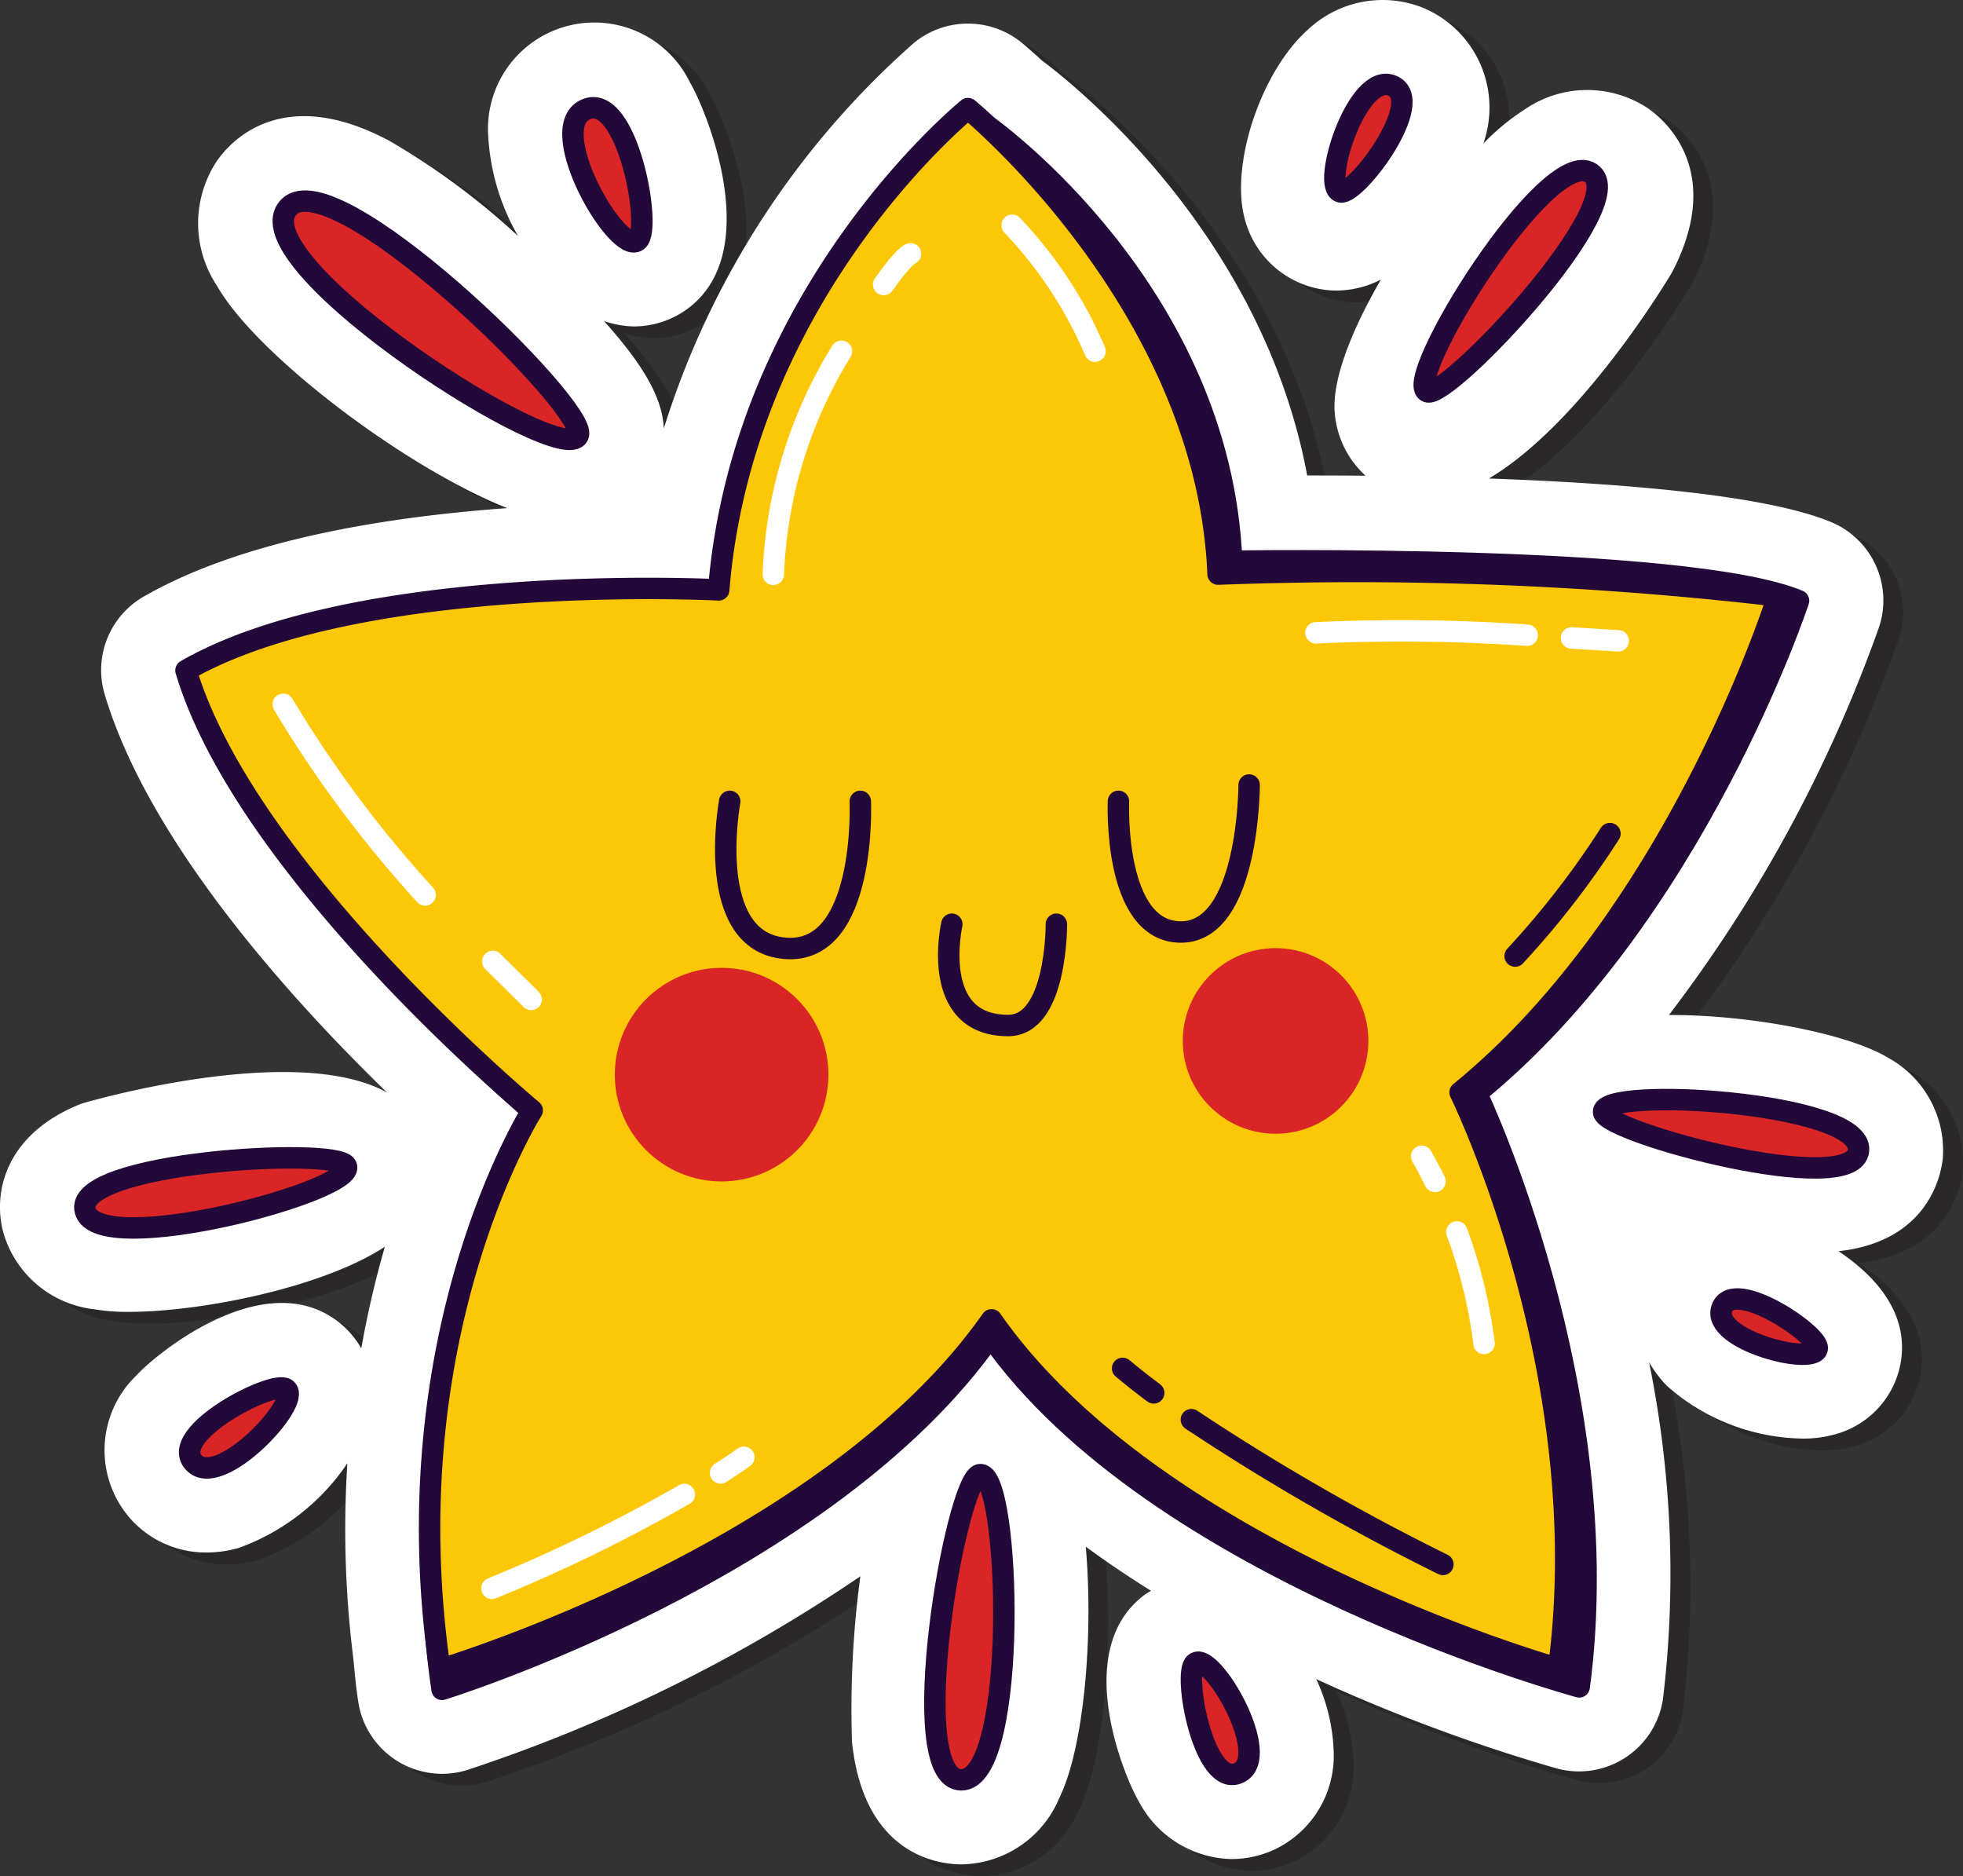 <svg xmlns="http://www.w3.org/2000/svg" width="91.544" height="87.488" viewBox="0 0 91.544 87.488">
  <rect x="0" y="0" width="91.544" height="87.488" fill="#333333" stroke="none"/>
  <g id="Layer_2_00000081617581296249403410000005570550505570376068_" transform="translate(0 -0.006)">
    <g id="Layer_1-2" transform="translate(0 0.006)">
      <path id="Path_740" data-name="Path 740" d="M88.865,49.817c-1.852-1.12-6.41-2.006-10.217-1.993a66.361,66.361,0,0,0,9.8-18.094,3.956,3.956,0,0,0-2.233-4.889c-3.046-1.273-9.791-1.815-15.967-2.035,4.4-2.6,8.511-9.552,8.561-9.648,2.511-4.857-.547-7.22-1.187-7.644a5.131,5.131,0,0,0-5.656.052,10.766,10.766,0,0,0-1.973,1.624,5.011,5.011,0,0,0-8.18-5.317c-2.193,1.943-3.648,6.331-2.937,8.859a4.462,4.462,0,0,0,3.507,3.24h0a4.378,4.378,0,0,0,.77.069,4.524,4.524,0,0,0,2.061-.514c-1.354,2.336-2.285,4.659-2.155,6.212A4.451,4.451,0,0,0,64.5,22.678c-.982-.009-1.9-.013-2.721-.012C59.67,11.39,50.917,4.441,49.409,3.316c-.588-.541-.94-.828-.94-.828a3.975,3.975,0,0,0-5-.019,39.751,39.751,0,0,0-11.693,18c-.069-1.405-.925-2.923-2.791-5.006a4.456,4.456,0,0,0,1.382.252,4.221,4.221,0,0,0,2.574-.868c3.567-2.723.734-9.377.064-10.488a4.959,4.959,0,0,0-9.429,2.267,10.522,10.522,0,0,0,1.4,4.872A33.891,33.891,0,0,0,19,7.078c-5.032-2.709-7.451.024-8.075.927a5.266,5.266,0,0,0,.007,5.816c1.821,3.206,8.724,8.452,13.535,10.367-5.592.405-12.318,1.462-16.952,4.125A3.955,3.955,0,0,0,5.7,32.875c2.054,6.879,8.643,14.17,13.164,18.561-4.35-2.4-14.164.488-14.273.532C1.076,53.369.451,56.1.985,58.009v0a5,5,0,0,0,4.229,3.538,9.305,9.305,0,0,0,1.616.119c3.4,0,9.055-1.145,11.932-3.037a46.682,46.682,0,0,0-1.1,4.74,4.167,4.167,0,0,0-1.184-1.322C13.015,59.536,8.033,63.69,7.2,64.613A4.831,4.831,0,0,0,6.885,71.3a4.7,4.7,0,0,0,3.57,1.593,5.473,5.473,0,0,0,1.486-.21,10.318,10.318,0,0,0,5.075-3.95,48.173,48.173,0,0,0,.271,9.038l.032.328c.055.57.111,1.14.2,1.726A3.956,3.956,0,0,0,22.6,83.031,73.588,73.588,0,0,0,40.935,74a46.477,46.477,0,0,0-.389,7.724c.552,5.275,4.025,5.7,5.078,5.708h.02a5.024,5.024,0,0,0,4.572-3.1c1.14-2.328,1.6-7.5,1.232-11.713.99.724,2.008,1.409,3.039,2.054-.114.071-.23.139-.339.222h0c-3.4,2.6-.856,8.559-.214,9.625a5,5,0,0,0,4.315,2.664,4.773,4.773,0,0,0,1.991-.439A4.843,4.843,0,0,0,63.022,82.3a8.7,8.7,0,0,0-.816-3.507,79.8,79.8,0,0,0,11.221,4.166,3.957,3.957,0,0,0,4.956-3.3,49.243,49.243,0,0,0-.658-15.653,5.319,5.319,0,0,0,.85,1.125,9.766,9.766,0,0,0,6.291,2.445,5.444,5.444,0,0,0,1.744-.261,4.219,4.219,0,0,0,2.881-3.476c.276-2.228-1.278-3.9-2.93-5,4.275-.468,4.8-3.672,4.866-4.349A4.931,4.931,0,0,0,88.865,49.817ZM63.809,5.966l.028-.155c.021,0,.039.011.059.015C63.868,5.874,63.837,5.917,63.809,5.966ZM58.9,81.214c-.015-.05-.025-.1-.041-.149l.09.118c-.016.012-.032.02-.048.031Z" transform="translate(0.106 0.057)" fill="#231f20" opacity="0.5"/>
      <path id="Path_741" data-name="Path 741" d="M88.048,49.329c-1.852-1.12-6.41-2.006-10.217-1.993a66.361,66.361,0,0,0,9.8-18.094A3.956,3.956,0,0,0,85.4,24.354c-3.046-1.273-9.791-1.815-15.967-2.035,4.4-2.6,8.511-9.552,8.561-9.648,2.511-4.857-.547-7.22-1.187-7.644a5.131,5.131,0,0,0-5.656.052A10.766,10.766,0,0,0,69.175,6.7,5.045,5.045,0,0,0,66.4.385a5.074,5.074,0,0,0-5.4,1C58.8,3.33,57.346,7.718,58.058,10.246a4.462,4.462,0,0,0,3.507,3.24h0a4.377,4.377,0,0,0,.77.069A4.524,4.524,0,0,0,64.4,13.04c-1.354,2.336-2.285,4.659-2.155,6.212a4.451,4.451,0,0,0,1.437,2.938c-.982-.009-1.9-.013-2.721-.012C58.853,10.9,50.1,3.952,48.592,2.828,48,2.287,47.651,2,47.651,2a3.975,3.975,0,0,0-5-.019,39.75,39.75,0,0,0-11.693,18c-.069-1.405-.925-2.923-2.791-5.006a4.456,4.456,0,0,0,1.382.252,4.221,4.221,0,0,0,2.574-.868c3.567-2.723.734-9.377.064-10.488a4.959,4.959,0,0,0-9.429,2.267,10.522,10.522,0,0,0,1.4,4.872A33.891,33.891,0,0,0,18.187,6.59c-5.032-2.709-7.451.024-8.075.927a5.266,5.266,0,0,0,.007,5.816C11.94,16.54,18.843,21.786,23.654,23.7c-5.592.405-12.318,1.462-16.952,4.125a3.955,3.955,0,0,0-1.82,4.562c2.054,6.879,8.643,14.17,13.164,18.561-4.35-2.4-14.164.488-14.273.532-3.515,1.4-4.14,4.13-3.607,6.041v0A5,5,0,0,0,4.4,61.06a9.306,9.306,0,0,0,1.616.119c3.4,0,9.055-1.145,11.932-3.037a46.686,46.686,0,0,0-1.1,4.74,4.167,4.167,0,0,0-1.184-1.322C12.2,59.048,7.215,63.2,6.381,64.125a4.831,4.831,0,0,0-.313,6.683A4.7,4.7,0,0,0,9.638,72.4a5.473,5.473,0,0,0,1.486-.21,10.318,10.318,0,0,0,5.075-3.95,48.173,48.173,0,0,0,.271,9.038l.032.328c.055.57.111,1.14.2,1.726a3.956,3.956,0,0,0,5.086,3.211,73.586,73.586,0,0,0,18.334-9.032,46.479,46.479,0,0,0-.389,7.724c.552,5.275,4.025,5.7,5.078,5.708h.02a5.024,5.024,0,0,0,4.572-3.1c1.14-2.328,1.6-7.5,1.232-11.713.99.724,2.008,1.409,3.039,2.054-.114.071-.23.139-.339.222h0c-3.4,2.6-.856,8.559-.214,9.625a5,5,0,0,0,4.315,2.664,4.773,4.773,0,0,0,1.991-.439A4.843,4.843,0,0,0,62.2,81.812a8.7,8.7,0,0,0-.816-3.507,79.794,79.794,0,0,0,11.22,4.166,3.957,3.957,0,0,0,4.956-3.3,49.243,49.243,0,0,0-.658-15.653,5.319,5.319,0,0,0,.85,1.125,9.766,9.766,0,0,0,6.291,2.445,5.444,5.444,0,0,0,1.744-.261,4.219,4.219,0,0,0,2.881-3.476c.276-2.228-1.278-3.9-2.93-5,4.275-.468,4.8-3.672,4.866-4.349A4.931,4.931,0,0,0,88.048,49.329ZM62.992,5.478l.028-.155c.021,0,.039.011.059.015C63.05,5.386,63.02,5.429,62.992,5.478Zm-4.91,75.248c-.015-.05-.025-.1-.041-.149l.09.118c-.016.012-.032.02-.048.031Z" transform="translate(0 -0.006)" fill="#fff"/>
      <path id="Path_742" data-name="Path 742" d="M72.535,77.984S52.77,72.632,45.085,61.631C37.422,72.546,19.505,78.1,19.505,78.1c-2.286-15.669,5.164-26.143,5.164-26.143S11.336,40.853,8.524,31.436C16.6,26.8,33.367,27.68,33.367,27.68,34.5,13.718,44.993,5.238,44.993,5.238S55.816,12.9,56.329,25.494c0,0,21.2-.343,26.435,1.842,0,0-4.838,14.67-15.018,22.965C67.746,50.3,74.374,64.189,72.535,77.984Z" transform="translate(1.11 0.676)" fill="#22093a" stroke="#22093a" stroke-linecap="round" stroke-linejoin="round" stroke-width="1"/>
      <path id="Path_743" data-name="Path 743" d="M71.686,77.233S52.927,71.969,45.242,60.968C37.579,71.883,19.517,77.275,19.517,77.275,17.231,61.606,23.82,51.2,23.82,51.2S10.487,40.1,7.675,30.685c8.071-4.637,24.843-3.756,24.843-3.756C33.651,12.967,44.144,4.487,44.144,4.487S55.293,13.6,55.806,26.193a169.436,169.436,0,0,1,26.108,1.02S77.273,42.066,67.092,50.36C67.092,50.36,73.525,63.438,71.686,77.233Z" transform="translate(0.999 0.578)" fill="#fcc707" stroke="#22093a" stroke-linecap="round" stroke-linejoin="round" stroke-width="1"/>
      <path id="Path_744" data-name="Path 744" d="M30.131,33.068s-1.219,6.551,2.59,6.855,3.5-6.855,3.5-6.855" transform="translate(3.899 4.299)" fill="none" stroke="#22093a" stroke-linecap="round" stroke-linejoin="round" stroke-width="1"/>
      <path id="Path_745" data-name="Path 745" d="M46.151,33.155s-.262,6.094,2.916,6.094,3.178-6.855,3.178-6.855" transform="translate(6.008 4.211)" fill="none" stroke="#22093a" stroke-linecap="round" stroke-linejoin="round" stroke-width="1"/>
      <path id="Path_746" data-name="Path 746" d="M39.292,38.138s-1.076,4.723,2.626,4.723c2.286,0,2.249-4.723,2.249-4.723" transform="translate(5.097 4.959)" fill="none" stroke="#22093a" stroke-linecap="round" stroke-linejoin="round" stroke-width="1"/>
      <circle id="Ellipse_61" data-name="Ellipse 61" cx="4.327" cy="4.327" r="4.327" transform="translate(55.159 44.213)" fill="#d92525"/>
      <circle id="Ellipse_62" data-name="Ellipse 62" cx="4.98" cy="4.98" r="4.98" transform="translate(28.672 45.131)" fill="#d92525"/>
      <path id="Path_747" data-name="Path 747" d="M66.534,7.158c2.017,1.341-6.677,10.564-7.621,10.2C57.688,16.887,64.517,5.818,66.534,7.158Z" transform="translate(7.651 0.911)" fill="#d92525" stroke="#22093a" stroke-linecap="round" stroke-linejoin="round" stroke-width="1"/>
      <path id="Path_748" data-name="Path 748" d="M3.523,50.252c-.638-2.284,11.7-2.99,12.165-2.107C16.294,49.291,4.161,52.536,3.523,50.252Z" transform="translate(0.456 6.214)" fill="#d92525" stroke="#22093a" stroke-linecap="round" stroke-linejoin="round" stroke-width="1"/>
      <path id="Path_749" data-name="Path 749" d="M11.85,8.7C13.707,6,25.958,17.958,25.446,19.224,24.78,20.867,9.993,11.388,11.85,8.7Z" transform="translate(1.522 1.074)" fill="#d92525" stroke="#22093a" stroke-linecap="round" stroke-linejoin="round" stroke-width="1"/>
      <path id="Path_750" data-name="Path 750" d="M78.057,47.743c-.213,2.277-11.77-.83-11.889-1.778C66.012,44.736,78.27,45.467,78.057,47.743Z" transform="translate(8.614 5.901)" fill="#d92525" stroke="#22093a" stroke-linecap="round" stroke-linejoin="round" stroke-width="1"/>
      <path id="Path_751" data-name="Path 751" d="M39.805,75.08c-2.712-.013-.25-13.989.856-14.229C42.1,60.538,42.517,75.093,39.805,75.08Z" transform="translate(5.022 7.915)" fill="#d92525" stroke="#22093a" stroke-linecap="round" stroke-linejoin="round" stroke-width="1"/>
      <path id="Path_752" data-name="Path 752" d="M24.223,4.538c1.938-.9,3.136,5.569,2.427,6.11C25.73,11.349,22.285,5.433,24.223,4.538Z" transform="translate(3.078 0.573)" fill="#d92525" stroke="#22093a" stroke-linecap="round" stroke-linejoin="round" stroke-width="1"/>
      <path id="Path_753" data-name="Path 753" d="M51.365,73.749c-1.622.75-2.625-4.662-2.032-5.115C50.1,68.047,52.987,73,51.365,73.749Z" transform="translate(6.4 8.923)" fill="#d92525" stroke="#22093a" stroke-linecap="round" stroke-linejoin="round" stroke-width="1"/>
      <path id="Path_754" data-name="Path 754" d="M57.75,3.548c1.649.688-1.66,5.087-2.395,4.956C54.4,8.334,56.1,2.86,57.75,3.548Z" transform="translate(7.171 0.448)" fill="#d92525" stroke="#22093a" stroke-linecap="round" stroke-linejoin="round" stroke-width="1"/>
      <path id="Path_755" data-name="Path 755" d="M8.009,60.741c-1.186-1.337,3.707-3.858,4.312-3.42C13.106,57.888,9.195,62.078,8.009,60.741Z" transform="translate(1.019 7.449)" fill="#d92525" stroke="#22093a" stroke-linecap="round" stroke-linejoin="round" stroke-width="1"/>
      <path id="Path_756" data-name="Path 756" d="M71.054,54.036c.526-1.476,4.53,1.218,4.449,1.868C75.4,56.747,70.528,55.512,71.054,54.036Z" transform="translate(9.245 6.972)" fill="#d92525" stroke="#22093a" stroke-linecap="round" stroke-linejoin="round" stroke-width="1"/>
      <path id="Path_757" data-name="Path 757" d="M20.334,39.675c1,.984,1.789,1.77,1.789,1.77" transform="translate(2.647 5.159)" fill="none" stroke="#fff" stroke-linecap="round" stroke-linejoin="round" stroke-width="1"/>
      <path id="Path_758" data-name="Path 758" d="M11.688,29.065a55.149,55.149,0,0,0,6.617,8.887" transform="translate(1.522 3.778)" fill="none" stroke="#fff" stroke-linecap="round" stroke-linejoin="round" stroke-width="1"/>
      <path id="Path_759" data-name="Path 759" d="M36.461,11.909c.968-1.371,1.253-1.432,1.253-1.432" transform="translate(4.747 1.358)" fill="none" stroke="#fff" stroke-linecap="round" stroke-linejoin="round" stroke-width="1"/>
      <path id="Path_760" data-name="Path 760" d="M31.91,24.9A21.3,21.3,0,0,1,35.087,14.5" transform="translate(4.154 1.881)" fill="none" stroke="#fff" stroke-linecap="round" stroke-linejoin="round" stroke-width="1"/>
      <path id="Path_761" data-name="Path 761" d="M29.732,60.86c.413-.26.78-.506,1.086-.729" transform="translate(3.871 7.822)" fill="none" stroke="#fff" stroke-linecap="round" stroke-linejoin="round" stroke-width="1"/>
      <path id="Path_762" data-name="Path 762" d="M20.3,66.044a74.878,74.878,0,0,0,8.97-4.377" transform="translate(2.643 8.022)" fill="none" stroke="#fff" stroke-linecap="round" stroke-linejoin="round" stroke-width="1"/>
      <path id="Path_763" data-name="Path 763" d="M60.113,50.834a23.109,23.109,0,0,1,1.269,5.2" transform="translate(7.826 6.612)" fill="none" stroke="#fff" stroke-linecap="round" stroke-linejoin="round" stroke-width="1"/>
      <path id="Path_764" data-name="Path 764" d="M58.663,47.713c.184.328.4.72.621,1.173" transform="translate(7.637 6.205)" fill="none" stroke="#fff" stroke-linecap="round" stroke-linejoin="round" stroke-width="1"/>
      <path id="Path_765" data-name="Path 765" d="M41.765,9.3a19.662,19.662,0,0,1,3.863,5.872" transform="translate(5.437 1.204)" fill="none" stroke="#fff" stroke-linecap="round" stroke-linejoin="round" stroke-width="1"/>
      <path id="Path_766" data-name="Path 766" d="M64.843,26.328c.843.055,1.582.1,2.18.133" transform="translate(8.442 3.421)" fill="none" stroke="#fff" stroke-linecap="round" stroke-linejoin="round" stroke-width="1"/>
      <path id="Path_767" data-name="Path 767" d="M54.3,26.126a85.743,85.743,0,0,1,9.851.111" transform="translate(7.069 3.383)" fill="none" stroke="#fff" stroke-linecap="round" stroke-linejoin="round" stroke-width="1"/>
      <path id="Path_768" data-name="Path 768" d="M49.16,58.581A106.261,106.261,0,0,0,60.889,65.33" transform="translate(6.4 7.62)" fill="#22093a" stroke="#22093a" stroke-linecap="round" stroke-linejoin="round" stroke-width="1"/>
      <path id="Path_769" data-name="Path 769" d="M46.322,56.464c.447.375.933.757,1.45,1.143" transform="translate(6.031 7.345)" fill="#22093a" stroke="#22093a" stroke-linecap="round" stroke-linejoin="round" stroke-width="1"/>
      <path id="Path_770" data-name="Path 770" d="M62.519,40.109A40.727,40.727,0,0,0,66.939,34.4" transform="translate(8.139 4.472)" fill="#22093a" stroke="#22093a" stroke-linecap="round" stroke-linejoin="round" stroke-width="1"/>
    </g>
  </g>
</svg>
